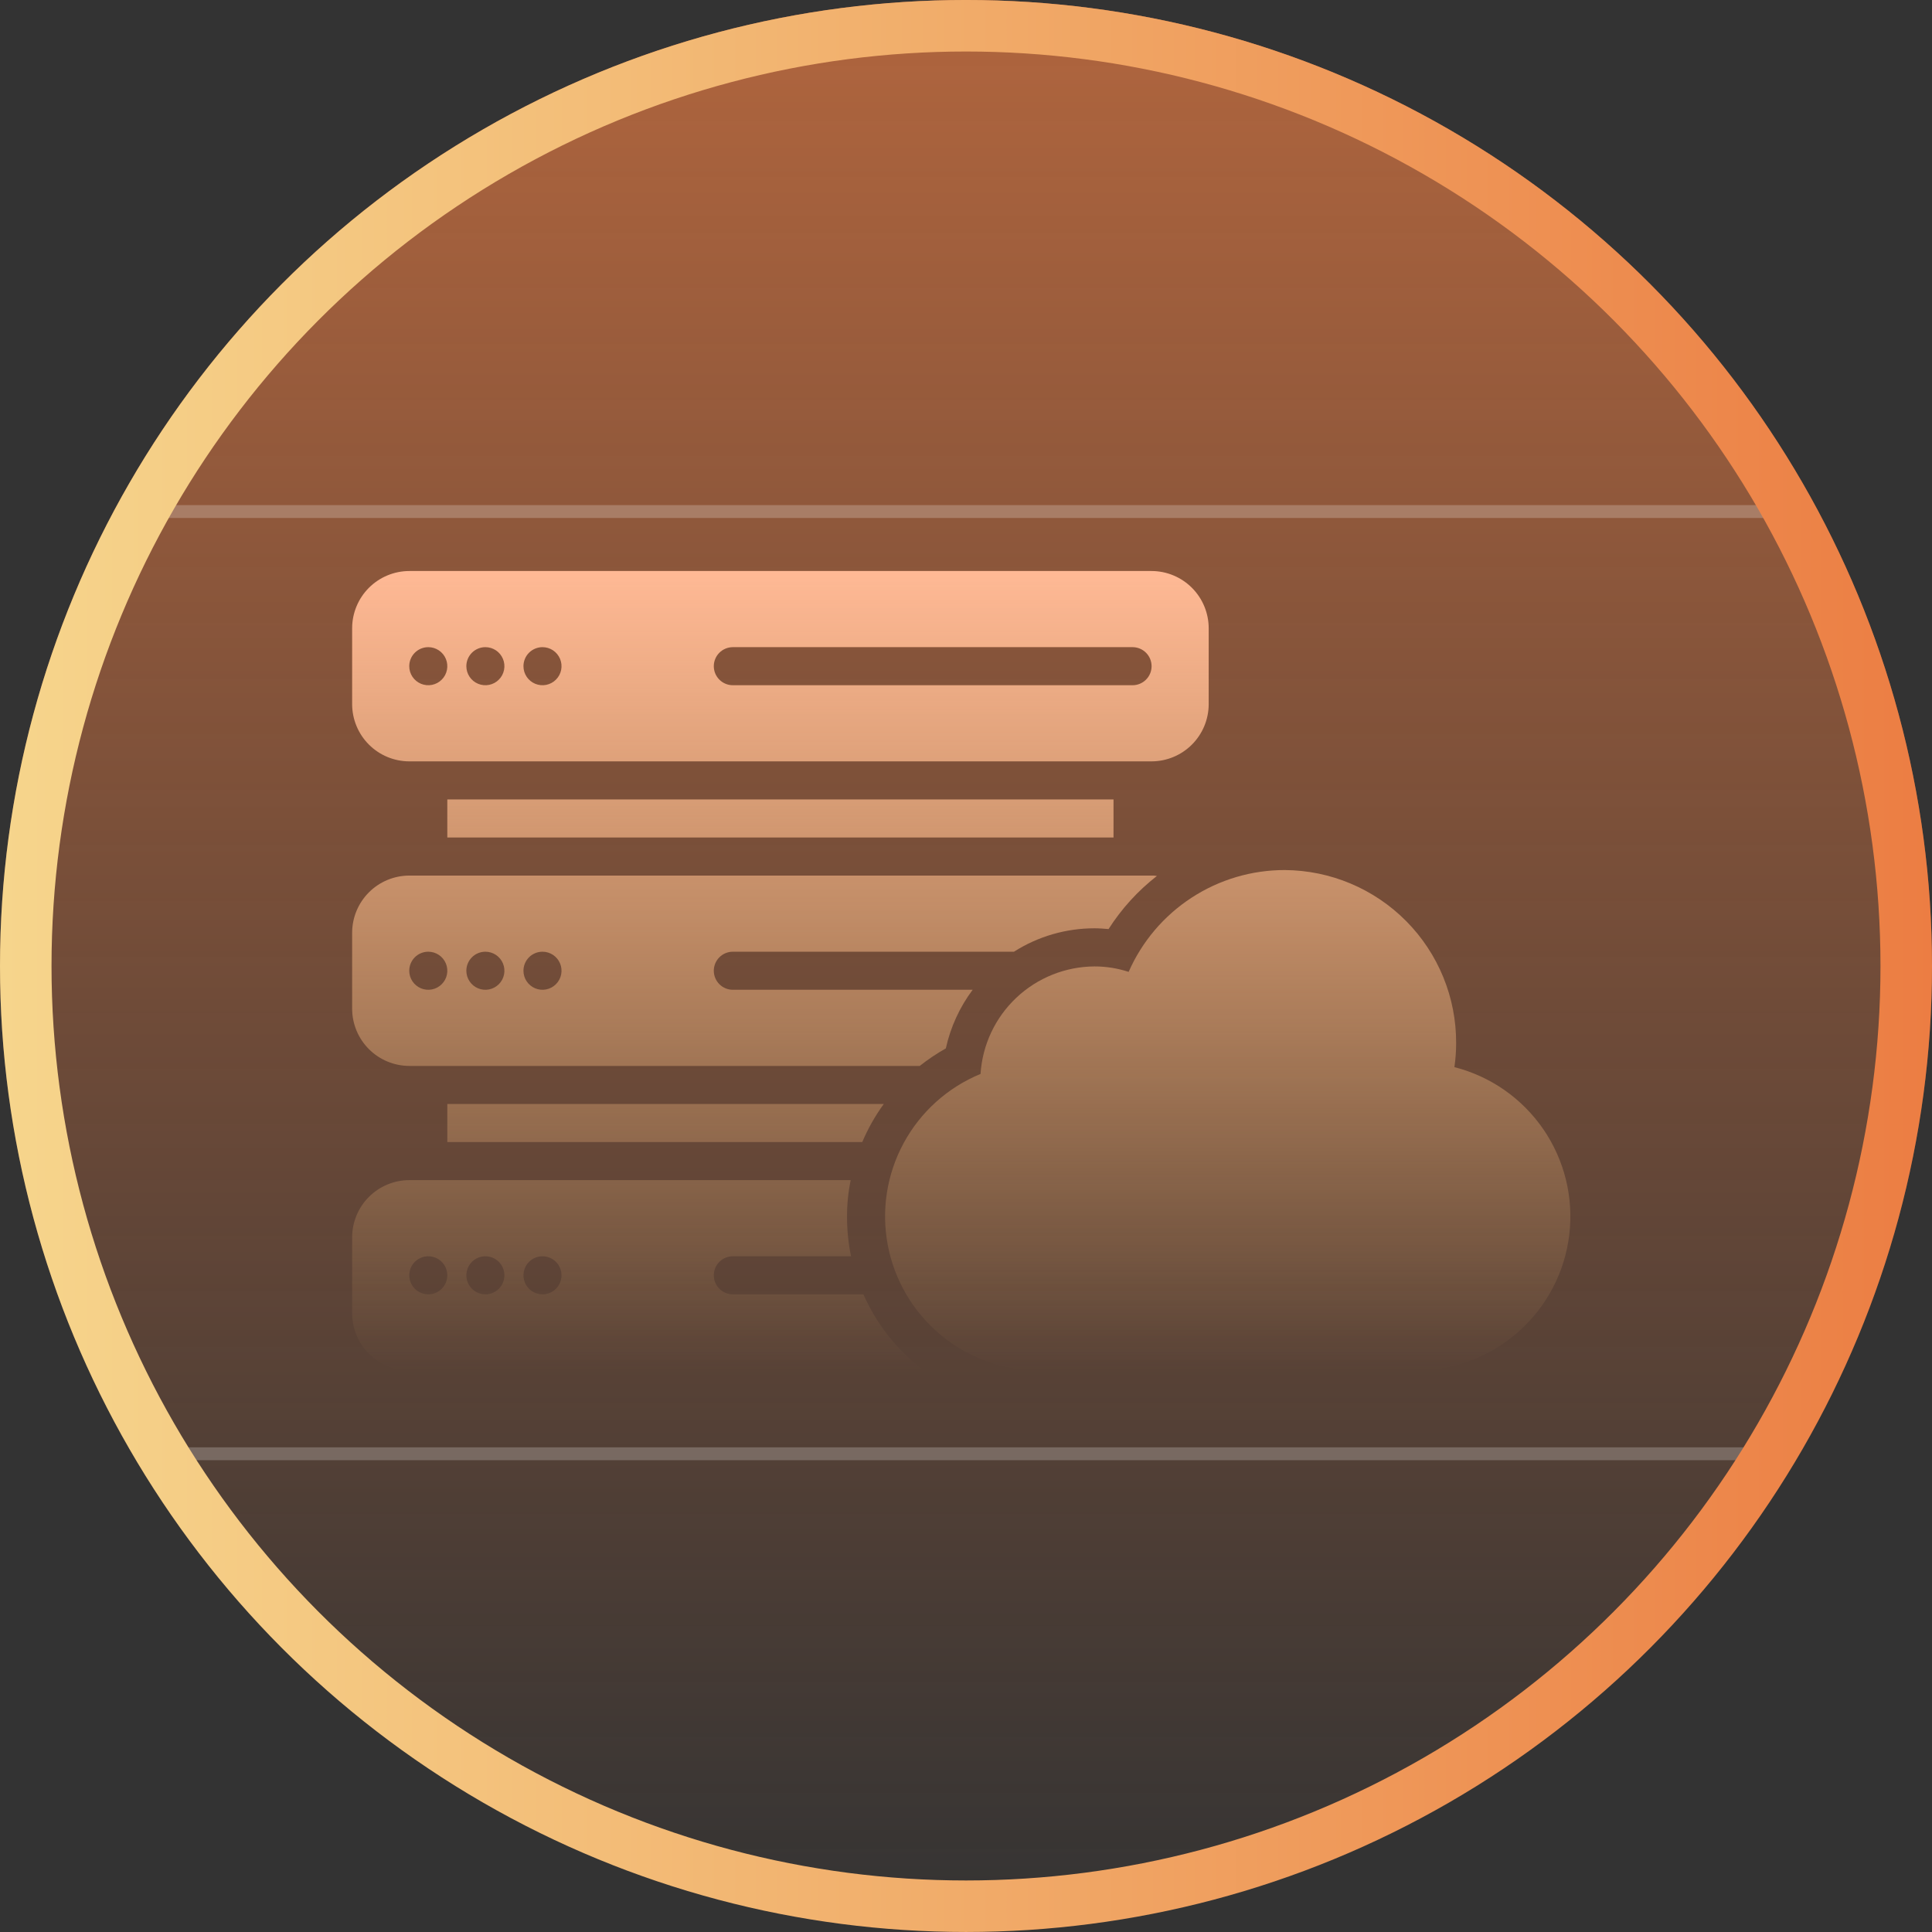 <svg width="150" height="150" viewBox="0 0 150 150" fill="none" xmlns="http://www.w3.org/2000/svg">
<rect x="0" y="0" width="150" height="150" fill="#333333" stroke="none"/>
<g id="ops">
<g id="Group 1323">
<circle id="Ellipse 1920" cx="75" cy="74.999" r="75" fill="url(#paint0_linear_283_376)" fill-opacity="0.68"/>
<path id="Subtract" fill-rule="evenodd" clip-rule="evenodd" d="M11.823 40.216H138.178V39.216H11.823V40.216ZM12.931 113.369H138.178V112.369H12.931V113.369Z" fill="white" fill-opacity="0.22"/>
<circle id="Ellipse 1921" cx="75" cy="74.999" r="73" stroke="url(#paint1_linear_283_376)" stroke-width="4"/>
</g>
<g id="Vector">
<path d="M112.92 82.852C113.009 82.239 113.054 81.619 113.054 80.999C113.071 77.453 111.679 74.045 109.186 71.524C106.692 69.003 103.3 67.574 99.754 67.551C97.183 67.547 94.666 68.293 92.513 69.698C90.359 71.102 88.661 73.103 87.627 75.457C86.771 75.175 85.876 75.032 84.976 75.033C82.718 75.046 80.55 75.915 78.908 77.464C77.266 79.013 76.273 81.127 76.129 83.38C73.579 84.429 71.469 86.327 70.157 88.754C68.845 91.18 68.412 93.985 68.932 96.694C69.451 99.403 70.89 101.849 73.006 103.618C75.122 105.388 77.784 106.371 80.542 106.403H110.099C113.001 106.37 115.792 105.282 117.952 103.343C120.112 101.405 121.493 98.747 121.838 95.865C122.183 92.983 121.469 90.074 119.828 87.68C118.187 85.286 115.732 83.57 112.92 82.852ZM66.946 88.669C67.388 87.623 67.949 86.632 68.616 85.713H34.729V88.669H66.946ZM34.729 62.068H86.453V65.024H34.729V62.068ZM67.035 100.492H56.897C56.505 100.492 56.129 100.336 55.852 100.059C55.575 99.782 55.419 99.406 55.419 99.014C55.419 98.622 55.575 98.246 55.852 97.969C56.129 97.692 56.505 97.536 56.897 97.536H66.074C65.865 96.525 65.761 95.495 65.764 94.462C65.76 93.509 65.855 92.558 66.044 91.625H31.774C30.599 91.628 29.473 92.096 28.642 92.927C27.812 93.758 27.344 94.883 27.34 96.058V101.969C27.344 103.144 27.812 104.27 28.642 105.101C29.473 105.931 30.599 106.399 31.774 106.403H71.719C69.678 104.866 68.065 102.83 67.035 100.492ZM33.251 100.492C32.959 100.492 32.673 100.405 32.43 100.243C32.187 100.08 31.998 99.849 31.886 99.579C31.774 99.309 31.745 99.012 31.802 98.725C31.859 98.439 32 98.175 32.206 97.969C32.413 97.762 32.676 97.621 32.963 97.564C33.25 97.507 33.547 97.537 33.817 97.648C34.087 97.76 34.318 97.95 34.48 98.193C34.643 98.436 34.729 98.722 34.729 99.014C34.729 99.406 34.574 99.782 34.296 100.059C34.019 100.336 33.643 100.492 33.251 100.492ZM37.685 100.492C37.393 100.492 37.107 100.405 36.864 100.243C36.621 100.08 36.431 99.849 36.32 99.579C36.208 99.309 36.178 99.012 36.236 98.725C36.292 98.439 36.433 98.175 36.64 97.969C36.847 97.762 37.11 97.621 37.397 97.564C37.683 97.507 37.98 97.537 38.251 97.648C38.52 97.76 38.751 97.95 38.914 98.193C39.076 98.436 39.163 98.722 39.163 99.014C39.163 99.406 39.007 99.782 38.73 100.059C38.453 100.336 38.077 100.492 37.685 100.492ZM42.118 100.492C41.826 100.492 41.54 100.405 41.297 100.243C41.054 100.08 40.865 99.849 40.753 99.579C40.641 99.309 40.612 99.012 40.669 98.725C40.726 98.439 40.867 98.175 41.073 97.969C41.28 97.762 41.543 97.621 41.83 97.564C42.117 97.507 42.414 97.537 42.684 97.648C42.954 97.76 43.185 97.95 43.347 98.193C43.51 98.436 43.596 98.722 43.596 99.014C43.596 99.406 43.441 99.782 43.163 100.059C42.886 100.336 42.51 100.492 42.118 100.492Z" fill="url(#paint2_linear_283_376)"/>
<path d="M31.774 82.758H71.409C72.047 82.252 72.724 81.798 73.434 81.398C73.797 79.75 74.507 78.198 75.517 76.846H56.897C56.505 76.846 56.129 76.691 55.852 76.413C55.575 76.136 55.419 75.76 55.419 75.368C55.419 74.977 55.575 74.601 55.852 74.323C56.129 74.046 56.505 73.891 56.897 73.891H78.724C80.593 72.702 82.761 72.072 84.976 72.073C85.345 72.073 85.7 72.103 86.069 72.132C87.076 70.553 88.346 69.159 89.823 68.009C89.686 67.984 89.548 67.974 89.409 67.979H31.774C30.599 67.983 29.473 68.451 28.642 69.282C27.812 70.112 27.344 71.238 27.34 72.413V78.324C27.344 79.499 27.812 80.624 28.642 81.455C29.473 82.286 30.599 82.754 31.774 82.758ZM42.118 73.891C42.411 73.891 42.696 73.977 42.94 74.14C43.182 74.302 43.372 74.533 43.484 74.803C43.596 75.073 43.625 75.37 43.568 75.657C43.511 75.944 43.37 76.207 43.163 76.413C42.957 76.62 42.693 76.761 42.407 76.818C42.12 76.875 41.823 76.846 41.553 76.734C41.283 76.622 41.052 76.433 40.89 76.189C40.727 75.947 40.641 75.661 40.641 75.368C40.641 74.977 40.796 74.601 41.073 74.323C41.351 74.046 41.727 73.891 42.118 73.891ZM37.685 73.891C37.977 73.891 38.263 73.977 38.506 74.14C38.749 74.302 38.938 74.533 39.05 74.803C39.162 75.073 39.191 75.37 39.134 75.657C39.077 75.944 38.937 76.207 38.73 76.413C38.523 76.62 38.26 76.761 37.973 76.818C37.687 76.875 37.389 76.846 37.119 76.734C36.849 76.622 36.618 76.433 36.456 76.189C36.294 75.947 36.207 75.661 36.207 75.368C36.207 74.977 36.363 74.601 36.64 74.323C36.917 74.046 37.293 73.891 37.685 73.891ZM33.251 73.891C33.544 73.891 33.829 73.977 34.072 74.14C34.316 74.302 34.505 74.533 34.617 74.803C34.729 75.073 34.758 75.37 34.701 75.657C34.644 75.944 34.503 76.207 34.296 76.413C34.09 76.62 33.826 76.761 33.54 76.818C33.253 76.875 32.956 76.846 32.686 76.734C32.416 76.622 32.185 76.433 32.023 76.189C31.86 75.947 31.774 75.661 31.774 75.368C31.774 74.977 31.929 74.601 32.206 74.323C32.484 74.046 32.859 73.891 33.251 73.891ZM31.774 59.112H89.409C90.584 59.109 91.71 58.641 92.54 57.81C93.371 56.979 93.839 55.854 93.843 54.679V48.767C93.839 47.593 93.371 46.467 92.54 45.636C91.71 44.806 90.584 44.337 89.409 44.334H31.774C30.599 44.337 29.473 44.806 28.642 45.636C27.812 46.467 27.344 47.593 27.34 48.767V54.679C27.344 55.854 27.812 56.979 28.642 57.81C29.473 58.641 30.599 59.109 31.774 59.112ZM56.897 50.245H87.931C88.323 50.245 88.699 50.401 88.976 50.678C89.253 50.955 89.409 51.331 89.409 51.723C89.409 52.115 89.253 52.491 88.976 52.768C88.699 53.045 88.323 53.201 87.931 53.201H56.897C56.505 53.201 56.129 53.045 55.852 52.768C55.575 52.491 55.419 52.115 55.419 51.723C55.419 51.331 55.575 50.955 55.852 50.678C56.129 50.401 56.505 50.245 56.897 50.245ZM42.118 50.245C42.411 50.245 42.696 50.332 42.94 50.494C43.182 50.657 43.372 50.888 43.484 51.158C43.596 51.428 43.625 51.725 43.568 52.011C43.511 52.298 43.37 52.562 43.163 52.768C42.957 52.975 42.693 53.116 42.407 53.173C42.12 53.23 41.823 53.2 41.553 53.089C41.283 52.977 41.052 52.787 40.89 52.544C40.727 52.301 40.641 52.015 40.641 51.723C40.641 51.331 40.796 50.955 41.073 50.678C41.351 50.401 41.727 50.245 42.118 50.245ZM37.685 50.245C37.977 50.245 38.263 50.332 38.506 50.494C38.749 50.657 38.938 50.888 39.05 51.158C39.162 51.428 39.191 51.725 39.134 52.011C39.077 52.298 38.937 52.562 38.73 52.768C38.523 52.975 38.26 53.116 37.973 53.173C37.687 53.23 37.389 53.2 37.119 53.089C36.849 52.977 36.618 52.787 36.456 52.544C36.294 52.301 36.207 52.015 36.207 51.723C36.207 51.331 36.363 50.955 36.64 50.678C36.917 50.401 37.293 50.245 37.685 50.245ZM33.251 50.245C33.544 50.245 33.829 50.332 34.072 50.494C34.316 50.657 34.505 50.888 34.617 51.158C34.729 51.428 34.758 51.725 34.701 52.011C34.644 52.298 34.503 52.562 34.296 52.768C34.09 52.975 33.826 53.116 33.54 53.173C33.253 53.23 32.956 53.2 32.686 53.089C32.416 52.977 32.185 52.787 32.023 52.544C31.86 52.301 31.774 52.015 31.774 51.723C31.774 51.331 31.929 50.955 32.206 50.678C32.484 50.401 32.859 50.245 33.251 50.245Z" fill="url(#paint3_linear_283_376)"/>
</g>
</g>
<defs>
<linearGradient id="paint0_linear_283_376" x1="75" y1="-0.001" x2="75" y2="149.999" gradientUnits="userSpaceOnUse">
<stop stop-color="#EC7D43"/>
<stop offset="1" stop-color="#EC7D43" stop-opacity="0"/>
</linearGradient>
<linearGradient id="paint1_linear_283_376" x1="0" y1="74.999" x2="150" y2="74.999" gradientUnits="userSpaceOnUse">
<stop stop-color="#F6D58C"/>
<stop offset="0.31" stop-color="#F3BD78"/>
<stop offset="0.97" stop-color="#EC8045"/>
<stop offset="1" stop-color="#EC7D43"/>
</linearGradient>
<linearGradient id="paint2_linear_283_376" x1="74.632" y1="44.334" x2="74.632" y2="106.403" gradientUnits="userSpaceOnUse">
<stop stop-color="#FFB995"/>
<stop offset="1" stop-color="#F3BD78" stop-opacity="0"/>
</linearGradient>
<linearGradient id="paint3_linear_283_376" x1="74.632" y1="44.334" x2="74.632" y2="106.403" gradientUnits="userSpaceOnUse">
<stop stop-color="#FFB995"/>
<stop offset="1" stop-color="#F3BD78" stop-opacity="0"/>
</linearGradient>
</defs>
</svg>

